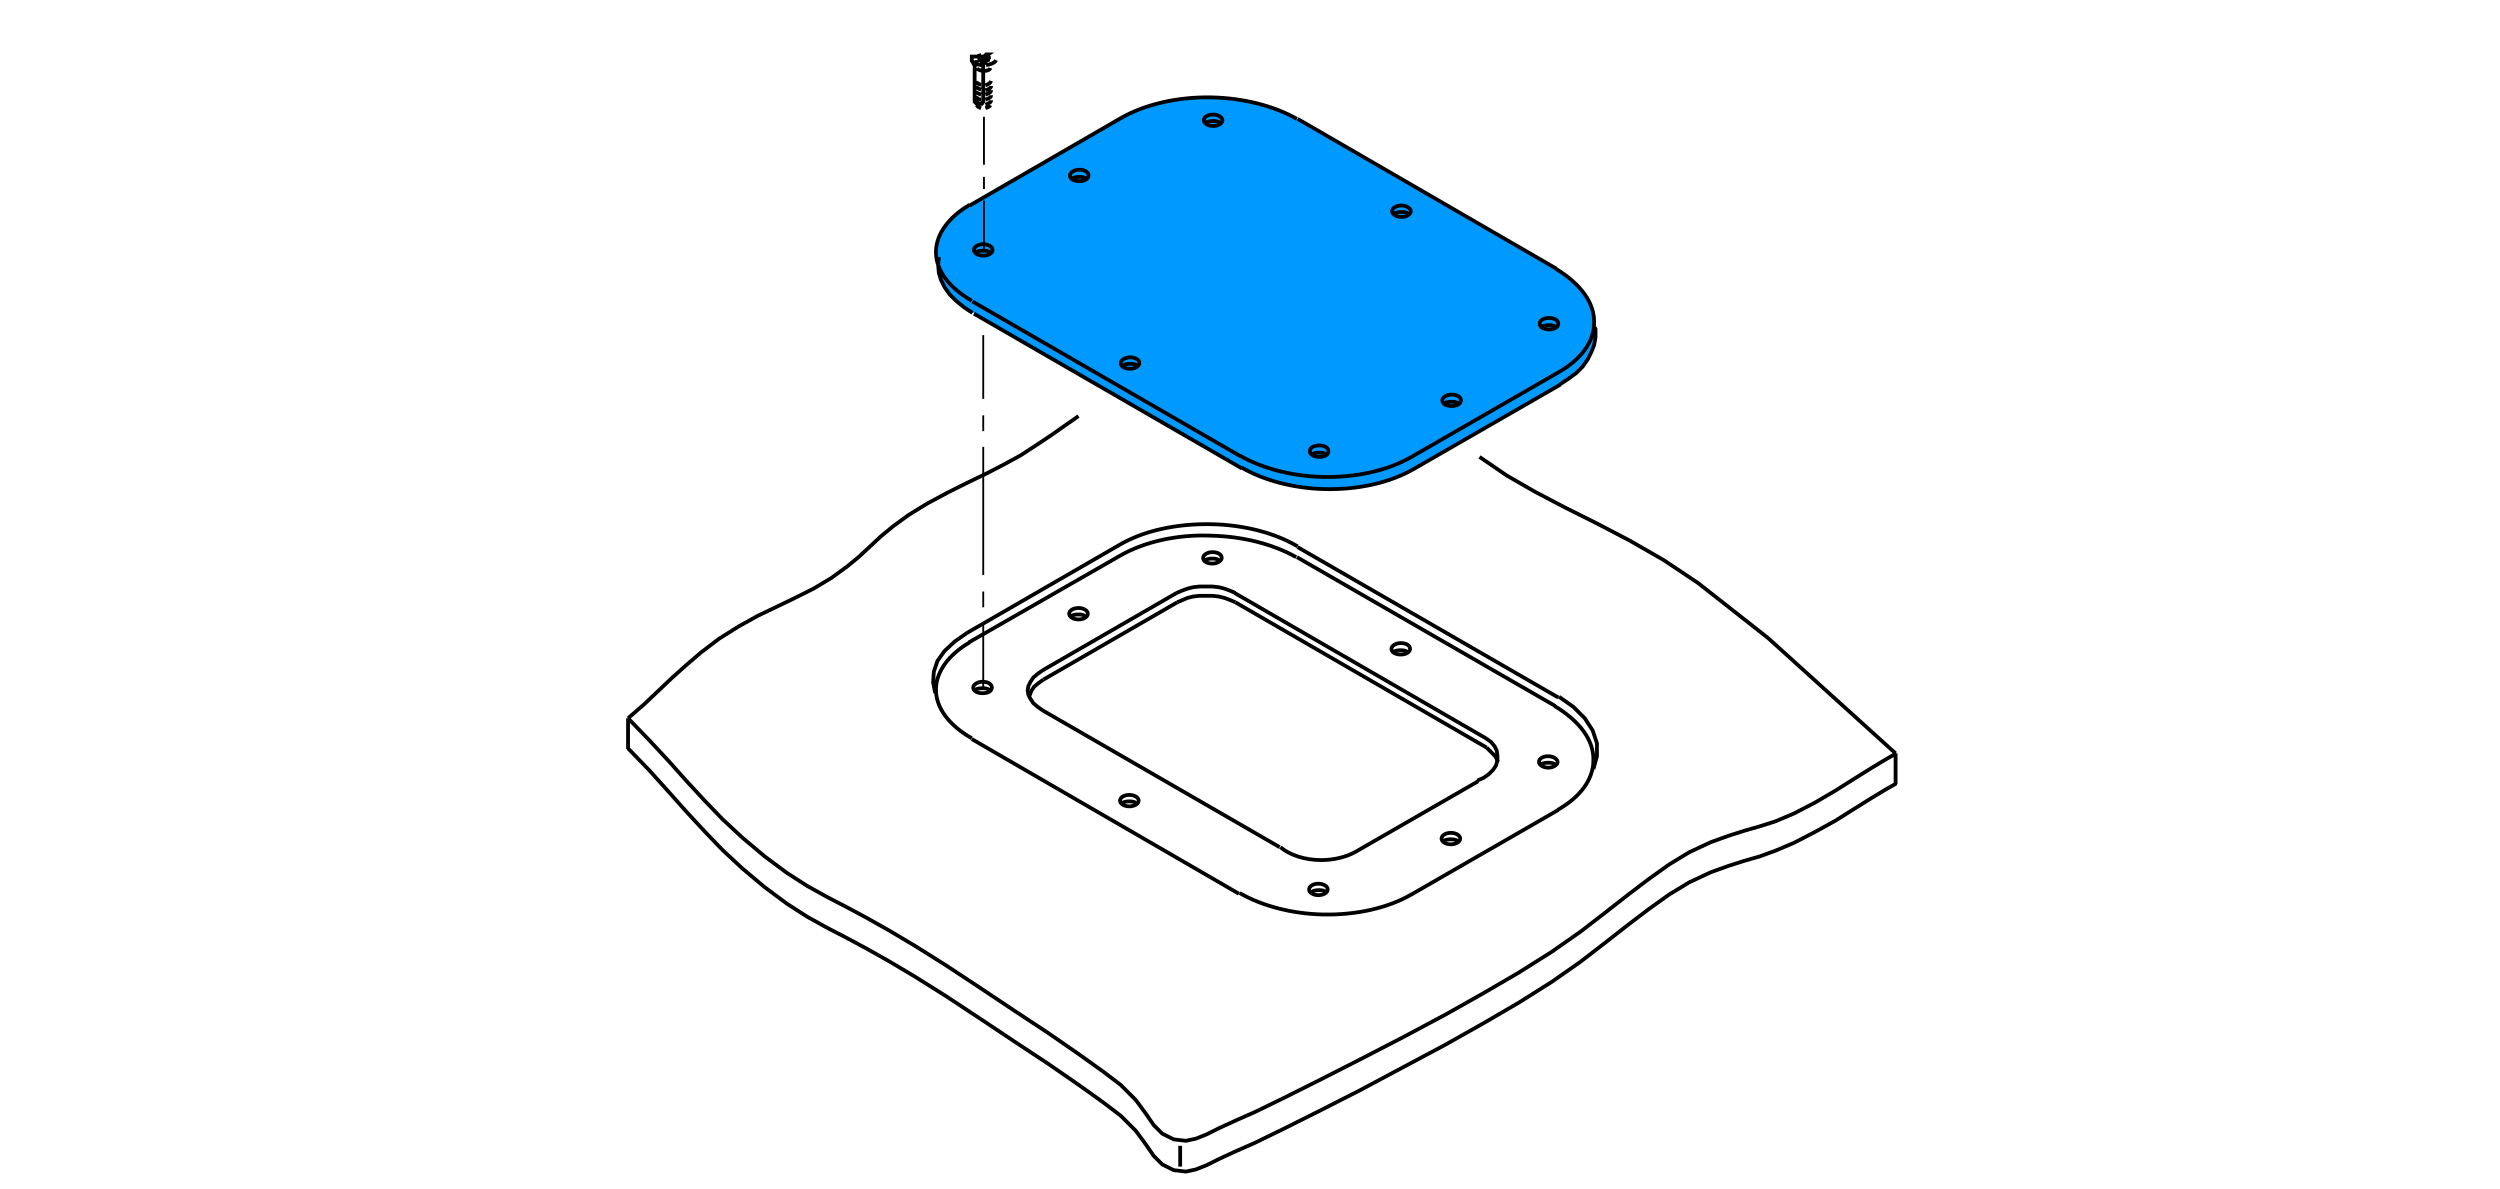 <?xml version="1.0" encoding="utf-8"?>
<!-- Generator: Adobe Illustrator 24.2.3, SVG Export Plug-In . SVG Version: 6.00 Build 0)  -->
<svg version="1.1" id="Ebene_1" xmlns="http://www.w3.org/2000/svg" xmlns:xlink="http://www.w3.org/1999/xlink" x="0px" y="0px"
	 viewBox="0 0 349.1 166" style="enable-background:new 0 0 349.1 166;" xml:space="preserve">
<style type="text/css">
	.st0{fill:#0099FF;}
	.st1{fill:none;stroke:#000000;stroke-width:0.53;stroke-miterlimit:5;}
	.st2{fill:none;stroke:#000000;stroke-width:0.26;stroke-miterlimit:5;}
</style>
<polygon class="st0" points="222.8,45.6 222.7,48.1 221,51.1 219.1,52.9 197.4,65.5 194.6,66.8 191.2,67.7 186.6,68.3 183.4,68.2 
	180.2,67.8 176.5,66.8 173.3,65.3 136.9,44.3 134.7,42.9 132.7,41.1 131,38 130.8,34.6 131.5,32.5 133,30.2 155.8,16.9 158.7,15.4 
	162.3,14.3 165.4,13.8 169.6,13.6 172.9,13.9 176,14.6 178.9,15.6 181.2,16.7 217.3,37.5 219.7,39.2 221.2,40.9 222.2,42.5 "/>
<path class="st1" d="M156.3,76.1c3.4-2,8-3,12.9-2.9c4.5,0.1,8.8,1.2,12,3.1 M135,88.4l-1.7,1.2l-1.4,1.3l-1,1.4l-0.5,1.5l-0.1,1.5
	l0.3,1.5 M222.5,107.4l0.5-1.8l0-1.8l-0.6-1.8l-1.1-1.7l-1.6-1.6l-2-1.4 M156.3,76.1L135,88.4 M217.6,97.4l-36.4-21 M145.6,93.6
	l-0.7,0.5l-0.6,0.5l-0.4,0.6l-0.3,0.6l-0.1,0.6l0.1,0.6l0.3,0.6l0.4,0.6l0.6,0.5l0.7,0.5 M164.3,82.8l0.7-0.3l0.8-0.3l0.8-0.2
	l0.9-0.1l0.9,0l0.9,0l0.9,0.1l0.8,0.2l0.8,0.3l0.7,0.3 M178.8,118.3c1.3,1.1,3.4,1.8,5.7,1.8c1.7,0,3.4-0.4,4.7-1.1 M207.5,103.1
	l0.7,0.5l0.5,0.6l0.3,0.6l0.1,0.7l0,0.7l-0.2,0.7l-0.4,0.6l-0.6,0.6l-0.7,0.5l-0.9,0.4 M145.6,99.2l33.1,19.1 M164.3,82.8
	l-18.7,10.8 M207.5,103.1l-35.1-20.3 M189.2,119l17.2-9.9 M156.4,77.6c3.3-1.9,7.9-3,12.7-2.8c4.5,0.1,8.7,1.2,11.9,3 M135.4,89.7
	c-2.9,1.7-4.6,4-4.7,6.4c-0.1,2.6,1.7,5.1,5,7 M197.1,124.9c-3.3,1.9-7.7,2.9-12.4,2.8c-4.3-0.1-8.5-1.2-11.6-3 M217.5,113.1
	c3.2-1.8,5-4.3,5-6.9c0.1-2.8-1.9-5.5-5.4-7.6 M135.7,103.2l37.3,21.6 M156.4,77.6l-21.1,12.1 M217.2,98.6l-36.1-20.8 M197.1,124.9
	l20.5-11.8 M164.8,160v2.9 M264.7,105.2v4.3 M87.7,100.3v4.3 M87.7,104.5l3,3.1l2.7,3l2.5,2.8l2.5,2.7l2.5,2.6l2.8,2.6l3.1,2.6
	l3.1,2.3l2.8,1.8l2.7,1.5l2.7,1.4l2.8,1.5l3.2,1.8l3.7,2.2l4.3,2.7l4.7,3.1l4.8,3.2l4.7,3.1l4.2,2.9l3.5,2.5l2.5,1.9l2.1,2.1
	l1.4,1.9l1.1,1.6l1.2,1.2l1.6,0.8l1.7,0.2l1.4-0.3l1.5-0.6l1.8-0.9l2.4-1.1l2.5-1.1l3.9-1.9l5-2.5l5.7-2.9l6-3.2l6-3.2l5.5-3.1
	l4.8-2.8l4.6-2.9l4-2.8l3.5-2.7l3.2-2.5l2.9-2.2l2.8-2l2.8-1.7l3-1.4l2.5-0.9l2.2-0.7l2.1-0.6l2.2-0.8l2.6-1.1l2.9-1.5l2.9-1.6
	l2.7-1.7l2.4-1.5l2-1.2l1.4-0.8 M87.7,100.3l2.3-2l2-1.9l1.9-1.8l1.9-1.7l2.1-1.8l2.5-1.9l2.7-1.7l2.7-1.5l5.2-2.5l2.6-1.3l2.5-1.5
	l2.2-1.6l1.7-1.4l1.5-1.4l1.5-1.4l1.7-1.4l2.2-1.6l2.6-1.6l2.8-1.5l2.8-1.4l2.7-1.3l2.5-1.3l2.2-1.2l2.3-1.5l2.1-1.4l1.7-1.2
	l1.3-0.9l0.7-0.5 M264.7,105.2l-9.4-8.5l-8.4-7.6l-9.8-7.7l-4.8-3.2l-4.7-2.7l-4.6-2.4l-4.4-2.2l-4.2-2.2l-4-2.3l-3.8-2.6
	 M87.7,100.3l3,3.1l2.7,2.9l2.5,2.8l2.5,2.7l2.5,2.6l2.8,2.6l3.1,2.6l3.1,2.3l2.8,1.8l2.7,1.5l2.7,1.4l2.8,1.5l3.2,1.8l3.7,2.2
	l4.3,2.7l4.7,3.1l4.8,3.2l4.7,3.1l4.2,2.9l3.5,2.5l2.5,1.9l2.1,2.1l1.4,1.9l1.1,1.6l1.2,1.2l1.6,0.8l1.7,0.2l1.4-0.3l1.5-0.6
	l1.8-0.9l2.4-1.1l2.5-1.1l3.9-1.9l5-2.5l5.7-2.9l6-3.1l6-3.2l5.5-3.1l4.8-2.8l4.6-2.9l4-2.8l3.5-2.7l3.2-2.5l2.9-2.2l2.8-2l2.8-1.7
	l3-1.4l2.5-0.9l2.2-0.7l2.1-0.6l2.2-0.7l2.6-1.1l2.9-1.5l2.9-1.7l2.7-1.7l2.4-1.5l2-1.2l1.4-0.8 M131.1,35.9L131.1,35.9L131,37
	l0.1,1.1l0.3,1l0.5,1l0.7,1l0.9,0.9l1.1,0.9l1.2,0.8 M197.4,65.5c-3.3,1.9-7.7,2.9-12.4,2.8c-4.3-0.1-8.5-1.2-11.6-3 M217.8,53.7
	l1.2-0.8l1.1-0.8l0.9-0.9l0.7-1l0.5-1l0.4-1l0.2-1.1l0-1.1l-0.1-0.3 M136,43.8l37.4,21.6 M197.4,65.5l20.5-11.8 M156.5,16.5
	c3.3-1.9,7.9-3,12.7-2.9c4.5,0.1,8.7,1.2,11.9,3 M135.4,28.6c-2.9,1.7-4.6,4-4.7,6.4c-0.1,2.6,1.7,5.1,5,7 M197.1,63.8
	c-3.3,1.9-7.7,2.9-12.4,2.8c-4.3-0.1-8.5-1.2-11.6-3 M217.6,52c3.2-1.8,5-4.3,5-6.9c0.1-2.8-1.9-5.5-5.4-7.6 M135.8,42.1l37.4,21.6
	 M156.5,16.5l-21.1,12.2 M217.3,37.5l-36.1-20.9 M197.1,63.8L217.6,52"/>
<path class="st2" d="M137.4,23v-6.7 M137.4,26.4v-1.7 M137.4,34.8V28 M137.3,55.7v-8.9 M137.3,60.2v-2.2 M137.3,80.3V62.4
	 M137.3,84.8v-2.2 M137.3,96v-9"/>
<path class="st1" d="M136.3,9.4l-0.2-0.2L136,9l-0.1-0.2l-0.1-0.2l-0.1-0.1l0,0l0,0l0,0l0,0l0,0l0,0l0,0l0,0l0,0v0l0,0v0l0,0v0l0,0
	V8l0,0v0l0,0l0,0l0,0l0,0l0,0l0,0l0,0l0,0l0-0.1l0,0l0,0l0,0l0,0l0,0l0,0l0,0l0,0l0,0l0,0l0,0l0,0l0,0l0.1,0l0,0l0,0l0,0l0,0l0.1,0
	l0,0l0,0l0.1,0l0.1,0l0,0h0.1l0.1,0l0.1,0l0.1,0h0l0,0h0.1l0,0h0.4l0.1,0h0l0.1,0l0,0h0.1l0,0l0,0h0l0,0h0l0,0h0l0,0l0,0l0,0l0.1,0
	l0.1,0l0,0l0.1,0l0,0l0.1,0l0,0l0.1,0l0.1,0l0,0l0.1,0l0,0l0,0l0,0l0,0l0,0l0,0l0,0l0.1,0.1l0,0l0,0l0,0l0,0l0,0l0,0l0,0v0l0,0v0.1
	l0,0v0l0,0l0,0l0,0v0l0,0l0,0v0l0,0l0,0v0l0,0l0,0l0,0l-0.1,0.1l-0.2,0.2l-0.2,0.3l-0.2,0.2l-0.1,0.1v5.2l0,0v0l0,0l0,0l0,0l0,0l0,0
	l-0.1,0.1l0,0.1l-0.1,0.1l0,0l0,0l0,0l0,0l0,0l0,0l0,0l0,0l0,0l0,0l0,0l0,0l0,0l0,0l0,0l-0.1,0l-0.1,0h-0.3l0,0h0l0,0l-0.1,0l0,0
	l-0.1,0l0,0l0,0l0,0l0,0l0,0l0,0l0,0l0,0l0,0l0,0l0,0l0,0h0v0l0,0v0l0,0l-0.1-0.1l-0.1-0.1l-0.1-0.1l0-0.1l0-0.1l0,0l0,0l0,0V9.4
	 M137.6,14.6c0.4-0.1,0.8-0.3,0.8-0.6 M136.3,14c0,0.2,0.3,0.5,0.6,0.5 M137.6,13.9c0.4-0.1,0.8-0.3,0.8-0.6 M136.3,13.4
	c0,0.2,0.3,0.5,0.7,0.5 M137.6,13.2c0.4-0.1,0.8-0.3,0.8-0.6 M136.3,12.7c0,0.2,0.3,0.4,0.7,0.5 M137.6,12.6
	c0.4-0.1,0.8-0.3,0.8-0.6 M136.3,12c0,0.2,0.3,0.4,0.7,0.5 M137.6,11.9c0.4-0.1,0.7-0.3,0.8-0.6 M136.3,11.3c0,0.2,0.3,0.5,0.7,0.5
	 M137.6,15.1c0.3-0.1,0.6-0.2,0.7-0.4 M136.4,14.7c0.1,0.2,0.3,0.3,0.6,0.4 M136.4,9.5c0.1,0.2,0.5,0.4,1,0.4c0.4,0,0.8-0.1,0.9-0.4
	 M137.7,9.1c0.6-0.1,1.2-0.3,1.4-0.7 M135.7,8.4c0.2,0.4,0.7,0.6,1.4,0.7 M136.7,8.1l0.2,0.5 M136.9,8.2l-0.2-0.7 M137.8,8.2
	l0.2-0.7 M137.9,8.6l0.2-0.6 M136.8,8.3L136.8,8.3L136.8,8.3l0.1-0.1l0,0h0v0h0l0,0l0,0l0,0l0,0l0,0l0,0l0,0l0,0l0,0l0,0l0,0l0,0h0
	l0,0h0l0,0h0.1l0,0h0.1l0,0h0l0,0h0l0,0h0l0,0l0,0h0l0,0h0l0,0h0l0,0l0,0h0l0,0l0,0l0,0l0,0l0,0l0,0v0l0,0l0,0l0,0l0,0l0,0
	 M136.4,8.4L136.4,8.4L136.4,8.4L136.4,8.4L136.4,8.4L136.4,8.4L136.4,8.4L136.4,8.4L136.4,8.4l0,0.1l0.1,0.1l0.1,0.1l0,0
	 M136.8,8.7L136.8,8.7L136.8,8.7L136.8,8.7L136.8,8.7L136.8,8.7L136.8,8.7l0.1-0.1l0,0l0,0h0l0,0l0,0l0,0l0,0l0,0l0,0l0,0h0l0,0h0
	l0,0h0l0,0h0.2l0,0h0.1l0,0h0l0,0h0l0,0h0l0,0h0l0,0l0,0l0,0l0,0l0,0l0,0l0,0l0,0l0,0l0,0l0,0l0,0l0,0l0,0l0,0l0.1-0.1l0.1-0.1
	l0.1-0.1l0,0h0l0,0h0l0,0l0,0l0,0l0,0l0,0l0,0l0,0l0,0l0,0v0h0l0,0l0,0l0,0l0,0l0,0l0,0l0,0v0l0,0v0l0,0v0l0,0v0l0,0v0l0,0l0,0l0,0
	l0,0l0,0l0,0l0,0l0,0l0,0l0,0l0,0l0,0l0,0l0,0l0,0l0,0h0l0,0h0l0,0h0v0l0,0l-0.1-0.1l-0.1-0.1L138,7.6l0,0h0v0l0,0l0,0l0,0l0,0l0,0
	l0,0l0,0l0,0l0,0l0,0h0l0,0l0,0l0,0l0,0l0,0h0l0,0h0l0,0h-0.1l0,0h-0.1l0,0h0l0,0l0,0l0,0l0,0l-0.1,0l0,0l0,0l0,0l0,0l0,0l0,0h0l0,0
	l0,0l0,0l0,0l0,0l0,0l-0.1,0.1l-0.1,0.1l-0.1,0.1l-0.1,0h0l0,0l0,0h0l0,0l0,0h0l0,0l0,0l0,0l0,0l0,0l0,0l0,0l0,0l0,0l0,0l0,0l0,0v0
	l0,0l0,0v0l0,0v0l0,0v0.1l0,0v0l0,0v0l0,0l0,0l0,0l0,0l0,0l0,0l0,0l0,0l0,0l0,0l0,0l0,0l0,0h0l0,0l0,0l0,0l0,0h0l0,0"/>
<path class="st1" d="M194.5,91.1c0.2-0.2,0.6-0.3,1.1-0.3c0.5,0,0.9,0.1,1.1,0.4"/>
<path class="st1" d="M195.6,91.4c-0.7,0-1.3-0.3-1.3-0.8c0-0.4,0.6-0.8,1.3-0.8c0.7,0,1.3,0.3,1.3,0.8
	C196.9,91,196.4,91.4,195.6,91.4z"/>
<path class="st1" d="M215.1,106.8c0.2-0.2,0.6-0.3,1.1-0.3c0.5,0,0.9,0.1,1.1,0.4"/>
<path class="st1" d="M217.5,106.4c0-0.4-0.6-0.8-1.3-0.8s-1.3,0.3-1.3,0.8c0,0.4,0.6,0.8,1.3,0.8S217.5,106.8,217.5,106.4z"/>
<path class="st1" d="M201.5,117.5c0.2-0.2,0.6-0.3,1.1-0.3c0.5,0,0.9,0.1,1.1,0.4"/>
<ellipse class="st1" cx="202.6" cy="117.1" rx="1.3" ry="0.8"/>
<path class="st1" d="M183.1,124.6c0.2-0.2,0.6-0.3,1.1-0.3c0.5,0,0.9,0.1,1.1,0.4"/>
<ellipse class="st1" cx="184.1" cy="124.2" rx="1.3" ry="0.8"/>
<path class="st1" d="M156.6,112.2c0.2-0.2,0.7-0.3,1.1-0.3c0.5,0,0.9,0.1,1.1,0.4"/>
<ellipse class="st1" cx="157.7" cy="111.8" rx="1.3" ry="0.8"/>
<path class="st1" d="M136.1,96.4c0.2-0.2,0.6-0.3,1.1-0.3c0.5,0,0.9,0.1,1.1,0.4"/>
<path class="st1" d="M137.2,96.8c-0.7,0-1.3-0.3-1.3-0.8c0-0.4,0.6-0.8,1.3-0.8s1.3,0.3,1.3,0.8C138.5,96.5,138,96.8,137.2,96.8z"/>
<path class="st1" d="M149.5,86.1c0.2-0.2,0.6-0.3,1.1-0.3c0.5,0,0.9,0.1,1.1,0.4"/>
<ellipse class="st1" cx="150.6" cy="85.7" rx="1.3" ry="0.8"/>
<path class="st1" d="M168.2,78.3c0.2-0.2,0.6-0.3,1.1-0.3c0.5,0,0.9,0.1,1.1,0.4"/>
<path class="st1" d="M169.3,78.7c-0.7,0-1.3-0.3-1.3-0.8c0-0.4,0.6-0.8,1.3-0.8s1.3,0.3,1.3,0.8C170.6,78.3,170,78.7,169.3,78.7z"/>
<path class="st1" d="M194.6,29.9c0.2-0.2,0.6-0.3,1.1-0.3c0.5,0,0.9,0.1,1.1,0.4"/>
<path class="st1" d="M197,29.5c0-0.4-0.6-0.8-1.3-0.8c-0.7,0-1.3,0.3-1.3,0.8c0,0.4,0.6,0.8,1.3,0.8C196.4,30.3,197,29.9,197,29.5z"
	/>
<path class="st1" d="M215.2,45.7c0.2-0.2,0.6-0.3,1.1-0.3c0.5,0,0.9,0.1,1.1,0.4"/>
<path class="st1" d="M216.3,46c-0.7,0-1.3-0.3-1.3-0.8s0.6-0.8,1.3-0.8c0.7,0,1.3,0.3,1.3,0.8S217,46,216.3,46z"/>
<path class="st1" d="M201.6,56.4c0.2-0.2,0.6-0.3,1.1-0.3c0.5,0,0.9,0.1,1.1,0.4"/>
<path class="st1" d="M202.7,56.7c-0.7,0-1.3-0.3-1.3-0.8c0-0.4,0.6-0.8,1.3-0.8c0.7,0,1.3,0.3,1.3,0.8
	C204,56.4,203.4,56.7,202.7,56.7z"/>
<path class="st1" d="M183.1,63.5c0.2-0.2,0.6-0.3,1.1-0.3c0.5,0,0.9,0.1,1.1,0.4"/>
<path class="st1" d="M184.2,63.8c-0.7,0-1.3-0.3-1.3-0.8s0.6-0.8,1.3-0.8c0.7,0,1.3,0.3,1.3,0.8S185,63.8,184.2,63.8z"/>
<path class="st1" d="M156.7,51.1c0.2-0.2,0.7-0.3,1.1-0.3c0.5,0,0.9,0.1,1.1,0.3"/>
<path class="st1" d="M157.8,51.5c-0.7,0-1.3-0.3-1.3-0.8c0-0.4,0.6-0.8,1.3-0.8c0.7,0,1.3,0.3,1.3,0.8
	C159.1,51.1,158.5,51.5,157.8,51.5z"/>
<path class="st1" d="M136.2,35.3c0.2-0.2,0.6-0.3,1.1-0.3c0.5,0,0.9,0.1,1.1,0.4"/>
<ellipse class="st1" cx="137.3" cy="34.9" rx="1.3" ry="0.8"/>
<path class="st1" d="M149.6,25c0.2-0.2,0.7-0.3,1.1-0.3c0.5,0,0.9,0.1,1.1,0.4"/>
<path class="st1" d="M150.7,25.3c-0.7,0-1.3-0.3-1.3-0.8c0-0.4,0.6-0.8,1.3-0.8c0.7,0,1.3,0.3,1.3,0.8C152,25,151.4,25.3,150.7,25.3
	z"/>
<path class="st1" d="M168.3,17.2c0.2-0.2,0.6-0.3,1.1-0.3c0.5,0,0.9,0.1,1.1,0.4"/>
<path class="st1" d="M170.7,16.8c0-0.4-0.6-0.8-1.3-0.8s-1.3,0.3-1.3,0.8c0,0.4,0.6,0.8,1.3,0.8S170.7,17.2,170.7,16.8z"/>
<polyline class="st1" points="145.7,94.9 145,95.4 144.4,95.9 144,96.5 143.8,97.1 "/>
<polyline class="st1" points="164.4,84.1 165.1,83.8 165.8,83.5 166.6,83.3 167.5,83.2 168.4,83.2 169.3,83.2 170.2,83.3 171,83.5 
	171.8,83.8 172.5,84.1 "/>
<polyline class="st1" points="207.6,104.4 208.2,105 208.8,105.6 209.1,106.2 209.1,106.4 "/>
<line class="st1" x1="164.4" y1="84.1" x2="145.7" y2="94.9"/>
<line class="st1" x1="207.6" y1="104.4" x2="172.5" y2="84.1"/>
</svg>
